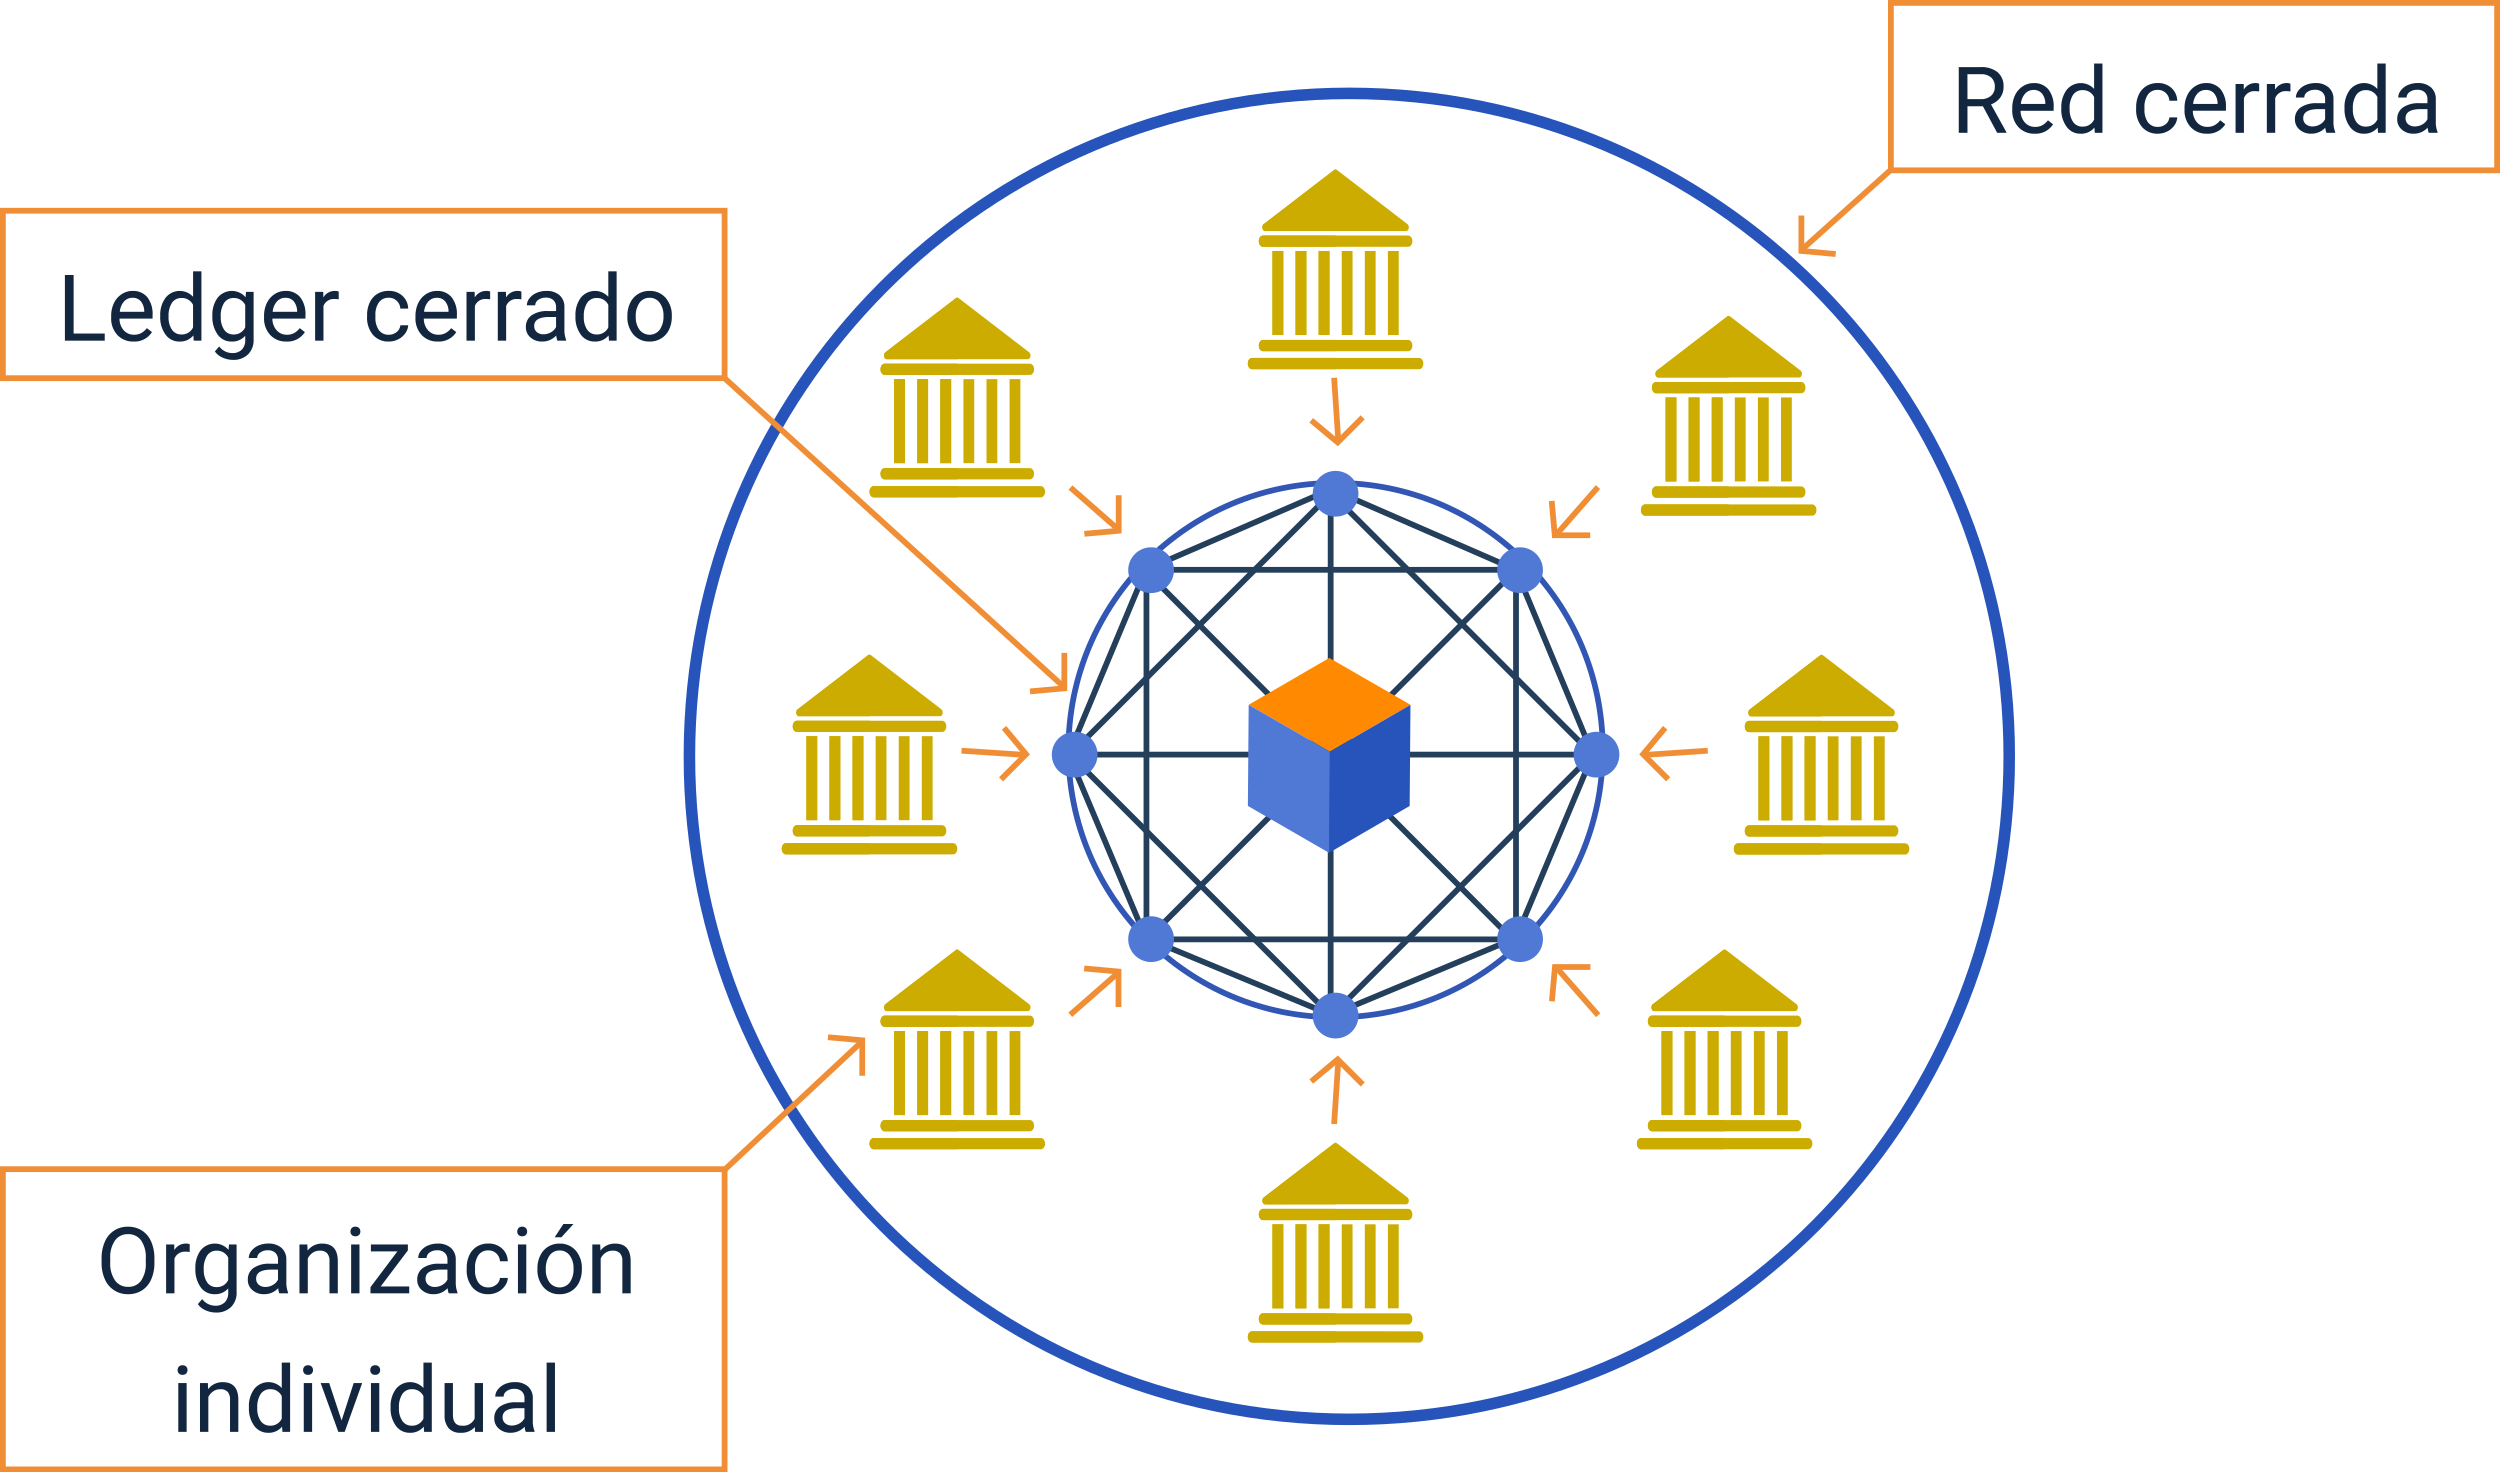 <svg xmlns="http://www.w3.org/2000/svg" xmlns:xlink="http://www.w3.org/1999/xlink" width="433" height="255" viewBox="0 0 433 255">
  <defs>
    <clipPath id="clip-path">
      <rect id="Rectángulo_66696" data-name="Rectángulo 66696" width="30.404" height="34.598" fill="#ccac00"/>
    </clipPath>
  </defs>
  <g id="Grupo_217270" data-name="Grupo 217270" transform="translate(5743 3577)">
    <g id="Rectángulo_66699" data-name="Rectángulo 66699" transform="translate(-5743 -3541)" fill="none" stroke="#f08e35" stroke-width="1">
      <rect width="126" height="30" stroke="none"/>
      <rect x="0.5" y="0.5" width="125" height="29" fill="none"/>
    </g>
    <g id="Rectángulo_66701" data-name="Rectángulo 66701" transform="translate(-5743 -3375)" fill="none" stroke="#f08e35" stroke-width="1">
      <rect width="126" height="53" stroke="none"/>
      <rect x="0.5" y="0.5" width="125" height="52" fill="none"/>
    </g>
    <g id="Rectángulo_66700" data-name="Rectángulo 66700" transform="translate(-5416 -3577)" fill="none" stroke="#f08e35" stroke-width="1">
      <rect width="106" height="30" stroke="none"/>
      <rect x="0.5" y="0.5" width="105" height="29" fill="none"/>
    </g>
    <path id="Trazado_217326" data-name="Trazado 217326" d="M4.75,15.773h5.391V17h-6.9V5.625H4.75Zm10.383,1.383a3.693,3.693,0,0,1-2.8-1.129,4.19,4.19,0,0,1-1.078-3.02v-.266a5.073,5.073,0,0,1,.48-2.246,3.748,3.748,0,0,1,1.344-1.547,3.378,3.378,0,0,1,1.871-.559,3.166,3.166,0,0,1,2.563,1.086,4.7,4.7,0,0,1,.914,3.109v.6H12.7a3,3,0,0,0,.73,2.02,2.3,2.3,0,0,0,1.777.77,2.517,2.517,0,0,0,1.3-.312,3.259,3.259,0,0,0,.93-.828l.883.688A3.55,3.55,0,0,1,15.133,17.156Zm-.18-7.578a1.928,1.928,0,0,0-1.469.637A3.1,3.1,0,0,0,12.75,12h4.234v-.109a2.753,2.753,0,0,0-.594-1.707A1.815,1.815,0,0,0,14.953,9.578Zm4.8,3.125a4.952,4.952,0,0,1,.922-3.129,3.137,3.137,0,0,1,4.766-.168V5h1.445V17H25.555l-.07-.906a2.943,2.943,0,0,1-2.414,1.063,2.887,2.887,0,0,1-2.395-1.2,5.008,5.008,0,0,1-.926-3.141Zm1.445.164a3.749,3.749,0,0,0,.594,2.25,1.92,1.92,0,0,0,1.641.813A2.108,2.108,0,0,0,25.438,14.7V10.813a2.125,2.125,0,0,0-1.992-1.2,1.929,1.929,0,0,0-1.656.82A4.128,4.128,0,0,0,21.2,12.867Zm7.586-.164A4.968,4.968,0,0,1,29.7,9.559a3.151,3.151,0,0,1,4.836-.074l.07-.937h1.32V16.8a3.439,3.439,0,0,1-.973,2.586,3.589,3.589,0,0,1-2.613.945,4.348,4.348,0,0,1-1.789-.391,3.08,3.08,0,0,1-1.336-1.07l.75-.867a2.826,2.826,0,0,0,2.273,1.148,2.214,2.214,0,0,0,1.645-.594,2.269,2.269,0,0,0,.59-1.672v-.727a2.971,2.971,0,0,1-2.367,1,2.887,2.887,0,0,1-2.4-1.2A5.224,5.224,0,0,1,28.781,12.7Zm1.453.164a3.79,3.79,0,0,0,.586,2.246,1.9,1.9,0,0,0,1.641.816,2.117,2.117,0,0,0,2.008-1.242V10.828a2.142,2.142,0,0,0-1.992-1.211,1.921,1.921,0,0,0-1.648.82A4.128,4.128,0,0,0,30.234,12.867Zm11.375,4.289a3.693,3.693,0,0,1-2.8-1.129,4.19,4.19,0,0,1-1.078-3.02v-.266a5.073,5.073,0,0,1,.48-2.246,3.748,3.748,0,0,1,1.344-1.547,3.378,3.378,0,0,1,1.871-.559,3.166,3.166,0,0,1,2.563,1.086,4.7,4.7,0,0,1,.914,3.109v.6H39.18a3,3,0,0,0,.73,2.02,2.3,2.3,0,0,0,1.777.77,2.517,2.517,0,0,0,1.3-.312,3.259,3.259,0,0,0,.93-.828l.883.688A3.55,3.55,0,0,1,41.609,17.156Zm-.18-7.578a1.928,1.928,0,0,0-1.469.637A3.1,3.1,0,0,0,39.227,12h4.234v-.109a2.753,2.753,0,0,0-.594-1.707A1.815,1.815,0,0,0,41.43,9.578Zm9.234.266a4.331,4.331,0,0,0-.711-.055A1.9,1.9,0,0,0,48.023,11v6H46.578V8.547h1.406l.023.977a2.251,2.251,0,0,1,2.016-1.133,1.477,1.477,0,0,1,.641.109Zm8.68,6.133a2.082,2.082,0,0,0,1.352-.469,1.649,1.649,0,0,0,.641-1.172H62.7a2.621,2.621,0,0,1-.5,1.383,3.293,3.293,0,0,1-1.23,1.047,3.55,3.55,0,0,1-1.629.391A3.482,3.482,0,0,1,56.6,16a4.59,4.59,0,0,1-1.02-3.152v-.242a5.089,5.089,0,0,1,.453-2.2,3.451,3.451,0,0,1,1.3-1.492,3.7,3.7,0,0,1,2-.531,3.39,3.39,0,0,1,2.363.852,3.043,3.043,0,0,1,1,2.211H61.336a1.992,1.992,0,0,0-.621-1.348,1.932,1.932,0,0,0-1.379-.527,2.023,2.023,0,0,0-1.707.793,3.724,3.724,0,0,0-.605,2.293v.273a3.65,3.65,0,0,0,.6,2.25A2.033,2.033,0,0,0,59.344,15.977Zm8.492,1.18a3.693,3.693,0,0,1-2.8-1.129,4.19,4.19,0,0,1-1.078-3.02v-.266a5.073,5.073,0,0,1,.48-2.246,3.748,3.748,0,0,1,1.344-1.547,3.378,3.378,0,0,1,1.871-.559,3.166,3.166,0,0,1,2.563,1.086,4.7,4.7,0,0,1,.914,3.109v.6H65.406a3,3,0,0,0,.73,2.02,2.3,2.3,0,0,0,1.777.77,2.517,2.517,0,0,0,1.3-.312,3.259,3.259,0,0,0,.93-.828l.883.688A3.55,3.55,0,0,1,67.836,17.156Zm-.18-7.578a1.928,1.928,0,0,0-1.469.637A3.1,3.1,0,0,0,65.453,12h4.234v-.109a2.753,2.753,0,0,0-.594-1.707A1.815,1.815,0,0,0,67.656,9.578Zm9.234.266a4.331,4.331,0,0,0-.711-.055A1.9,1.9,0,0,0,74.25,11v6H72.8V8.547h1.406l.023.977A2.251,2.251,0,0,1,76.25,8.391a1.477,1.477,0,0,1,.641.109Zm5.414,0a4.331,4.331,0,0,0-.711-.055A1.9,1.9,0,0,0,79.664,11v6H78.219V8.547h1.406l.023.977a2.251,2.251,0,0,1,2.016-1.133A1.477,1.477,0,0,1,82.3,8.5ZM88.539,17a3.036,3.036,0,0,1-.2-.891,3.225,3.225,0,0,1-2.406,1.047,2.984,2.984,0,0,1-2.051-.707,2.288,2.288,0,0,1-.8-1.793,2.39,2.39,0,0,1,1-2.051,4.733,4.733,0,0,1,2.824-.73h1.406v-.664A1.623,1.623,0,0,0,87.859,10a1.821,1.821,0,0,0-1.336-.449,2.108,2.108,0,0,0-1.3.391,1.151,1.151,0,0,0-.523.945H83.25A2,2,0,0,1,83.7,9.668a3.066,3.066,0,0,1,1.219-.934,4.1,4.1,0,0,1,1.691-.344,3.342,3.342,0,0,1,2.289.73,2.635,2.635,0,0,1,.859,2.012v3.891a4.757,4.757,0,0,0,.3,1.852V17Zm-2.4-1.1a2.54,2.54,0,0,0,1.289-.352,2.127,2.127,0,0,0,.883-.914V12.9H87.18q-2.656,0-2.656,1.555a1.316,1.316,0,0,0,.453,1.063A1.742,1.742,0,0,0,86.141,15.9Zm5.531-3.2a4.952,4.952,0,0,1,.922-3.129,3.137,3.137,0,0,1,4.766-.168V5H98.8V17H97.477l-.07-.906a2.943,2.943,0,0,1-2.414,1.063,2.887,2.887,0,0,1-2.395-1.2,5.008,5.008,0,0,1-.926-3.141Zm1.445.164a3.749,3.749,0,0,0,.594,2.25,1.92,1.92,0,0,0,1.641.813A2.108,2.108,0,0,0,97.359,14.7V10.813a2.125,2.125,0,0,0-1.992-1.2,1.929,1.929,0,0,0-1.656.82A4.128,4.128,0,0,0,93.117,12.867Zm7.547-.172a4.993,4.993,0,0,1,.488-2.234,3.643,3.643,0,0,1,1.359-1.531,3.7,3.7,0,0,1,1.988-.539,3.565,3.565,0,0,1,2.793,1.2,4.6,4.6,0,0,1,1.066,3.18v.1a5.036,5.036,0,0,1-.473,2.215,3.589,3.589,0,0,1-1.352,1.527,3.743,3.743,0,0,1-2.02.547,3.556,3.556,0,0,1-2.785-1.2,4.575,4.575,0,0,1-1.066-3.164Zm1.453.172a3.616,3.616,0,0,0,.652,2.258,2.211,2.211,0,0,0,3.5-.012,3.955,3.955,0,0,0,.648-2.418,3.61,3.61,0,0,0-.66-2.254,2.1,2.1,0,0,0-1.754-.863,2.075,2.075,0,0,0-1.727.852A3.925,3.925,0,0,0,102.117,12.867Z" transform="translate(-5735 -3535)" fill="#12263f"/>
    <path id="Trazado_217327" data-name="Trazado 217327" d="M18.746,11.68a7.037,7.037,0,0,1-.562,2.918,4.261,4.261,0,0,1-1.594,1.9,4.385,4.385,0,0,1-2.406.656,4.244,4.244,0,0,1-4-2.543,6.752,6.752,0,0,1-.59-2.832v-.82a6.953,6.953,0,0,1,.57-2.9,4.218,4.218,0,0,1,4-2.594,4.41,4.41,0,0,1,2.41.66,4.253,4.253,0,0,1,1.605,1.914,7.071,7.071,0,0,1,.563,2.918Zm-1.492-.734a5.1,5.1,0,0,0-.812-3.105,2.68,2.68,0,0,0-2.273-1.082A2.651,2.651,0,0,0,11.93,7.84a5,5,0,0,0-.84,3v.836a5.107,5.107,0,0,0,.824,3.082,2.662,2.662,0,0,0,2.27,1.121,2.652,2.652,0,0,0,2.25-1.059,5.079,5.079,0,0,0,.82-3.035Zm7.6-1.1a4.331,4.331,0,0,0-.711-.055A1.9,1.9,0,0,0,22.215,11v6H20.77V8.547h1.406l.023.977a2.251,2.251,0,0,1,2.016-1.133,1.477,1.477,0,0,1,.641.109ZM25.84,12.7a4.968,4.968,0,0,1,.914-3.145,3.151,3.151,0,0,1,4.836-.074l.07-.937h1.32V16.8a3.439,3.439,0,0,1-.973,2.586,3.589,3.589,0,0,1-2.613.945,4.348,4.348,0,0,1-1.789-.391,3.08,3.08,0,0,1-1.336-1.07L27.02,18a2.826,2.826,0,0,0,2.273,1.148,2.214,2.214,0,0,0,1.645-.594,2.269,2.269,0,0,0,.59-1.672v-.727a2.971,2.971,0,0,1-2.367,1,2.887,2.887,0,0,1-2.4-1.2A5.224,5.224,0,0,1,25.84,12.7Zm1.453.164a3.79,3.79,0,0,0,.586,2.246,1.9,1.9,0,0,0,1.641.816,2.117,2.117,0,0,0,2.008-1.242V10.828a2.142,2.142,0,0,0-1.992-1.211,1.921,1.921,0,0,0-1.648.82A4.128,4.128,0,0,0,27.293,12.867ZM40.379,17a3.036,3.036,0,0,1-.2-.891,3.225,3.225,0,0,1-2.406,1.047,2.984,2.984,0,0,1-2.051-.707,2.287,2.287,0,0,1-.8-1.793,2.39,2.39,0,0,1,1-2.051,4.733,4.733,0,0,1,2.824-.73h1.406v-.664A1.623,1.623,0,0,0,39.7,10a1.821,1.821,0,0,0-1.336-.449,2.107,2.107,0,0,0-1.3.391,1.151,1.151,0,0,0-.523.945H35.09a2,2,0,0,1,.449-1.223,3.066,3.066,0,0,1,1.219-.934,4.1,4.1,0,0,1,1.691-.344,3.342,3.342,0,0,1,2.289.73,2.635,2.635,0,0,1,.859,2.012v3.891a4.757,4.757,0,0,0,.3,1.852V17Zm-2.4-1.1a2.54,2.54,0,0,0,1.289-.352,2.127,2.127,0,0,0,.883-.914V12.9H39.02q-2.656,0-2.656,1.555a1.316,1.316,0,0,0,.453,1.063A1.742,1.742,0,0,0,37.98,15.9Zm7.25-7.352.047,1.063a3.08,3.08,0,0,1,2.531-1.219q2.68,0,2.7,3.023V17H49.066V11.406a1.946,1.946,0,0,0-.418-1.352,1.675,1.675,0,0,0-1.277-.437,2.086,2.086,0,0,0-1.234.375,2.546,2.546,0,0,0-.828.984V17H43.863V8.547ZM54.262,17H52.816V8.547h1.445ZM52.7,6.3a.863.863,0,0,1,.215-.594.807.807,0,0,1,.637-.242.819.819,0,0,1,.641.242.854.854,0,0,1,.219.594.826.826,0,0,1-.219.586.834.834,0,0,1-.641.234.821.821,0,0,1-.637-.234A.834.834,0,0,1,52.7,6.3Zm5.234,9.516h4.945V17H56.168V15.938l4.664-6.2H56.238v-1.2h6.406V9.57ZM69.723,17a3.036,3.036,0,0,1-.2-.891,3.225,3.225,0,0,1-2.406,1.047,2.984,2.984,0,0,1-2.051-.707,2.288,2.288,0,0,1-.8-1.793,2.39,2.39,0,0,1,1-2.051,4.733,4.733,0,0,1,2.824-.73H69.5v-.664A1.623,1.623,0,0,0,69.043,10a1.821,1.821,0,0,0-1.336-.449,2.108,2.108,0,0,0-1.3.391,1.151,1.151,0,0,0-.523.945H64.434a2,2,0,0,1,.449-1.223A3.066,3.066,0,0,1,66.1,8.734a4.1,4.1,0,0,1,1.691-.344,3.342,3.342,0,0,1,2.289.73,2.635,2.635,0,0,1,.859,2.012v3.891a4.757,4.757,0,0,0,.3,1.852V17Zm-2.4-1.1a2.54,2.54,0,0,0,1.289-.352,2.127,2.127,0,0,0,.883-.914V12.9H68.363q-2.656,0-2.656,1.555a1.316,1.316,0,0,0,.453,1.063A1.742,1.742,0,0,0,67.324,15.9Zm9.273.078a2.082,2.082,0,0,0,1.352-.469,1.649,1.649,0,0,0,.641-1.172h1.367a2.621,2.621,0,0,1-.5,1.383,3.293,3.293,0,0,1-1.23,1.047,3.55,3.55,0,0,1-1.629.391A3.482,3.482,0,0,1,73.852,16a4.59,4.59,0,0,1-1.02-3.152v-.242a5.089,5.089,0,0,1,.453-2.2,3.451,3.451,0,0,1,1.3-1.492,3.7,3.7,0,0,1,2-.531,3.39,3.39,0,0,1,2.363.852,3.043,3.043,0,0,1,1,2.211H78.59a1.992,1.992,0,0,0-.621-1.348,1.932,1.932,0,0,0-1.379-.527,2.023,2.023,0,0,0-1.707.793,3.724,3.724,0,0,0-.605,2.293v.273a3.65,3.65,0,0,0,.6,2.25A2.033,2.033,0,0,0,76.6,15.977ZM83.152,17H81.707V8.547h1.445ZM81.59,6.3a.863.863,0,0,1,.215-.594.807.807,0,0,1,.637-.242.819.819,0,0,1,.641.242A.854.854,0,0,1,83.3,6.3a.826.826,0,0,1-.219.586.834.834,0,0,1-.641.234.821.821,0,0,1-.637-.234A.834.834,0,0,1,81.59,6.3ZM85.082,12.7a4.993,4.993,0,0,1,.488-2.234A3.643,3.643,0,0,1,86.93,8.93a3.7,3.7,0,0,1,1.988-.539,3.565,3.565,0,0,1,2.793,1.2,4.6,4.6,0,0,1,1.066,3.18v.1a5.036,5.036,0,0,1-.473,2.215,3.589,3.589,0,0,1-1.352,1.527,3.743,3.743,0,0,1-2.02.547,3.556,3.556,0,0,1-2.785-1.2A4.575,4.575,0,0,1,85.082,12.8Zm1.453.172a3.616,3.616,0,0,0,.652,2.258,2.211,2.211,0,0,0,3.5-.012,3.955,3.955,0,0,0,.648-2.418,3.61,3.61,0,0,0-.66-2.254,2.1,2.1,0,0,0-1.754-.863,2.075,2.075,0,0,0-1.727.852A3.925,3.925,0,0,0,86.535,12.867ZM89.574,5h1.75L89.23,7.3l-1.164,0Zm6.383,3.547L96,9.609a3.08,3.08,0,0,1,2.531-1.219q2.68,0,2.7,3.023V17H99.793V11.406a1.946,1.946,0,0,0-.418-1.352A1.675,1.675,0,0,0,98.1,9.617a2.086,2.086,0,0,0-1.234.375,2.546,2.546,0,0,0-.828.984V17H94.59V8.547ZM24.324,41H22.879V32.547h1.445ZM22.762,30.3a.863.863,0,0,1,.215-.594.807.807,0,0,1,.637-.242.819.819,0,0,1,.641.242.854.854,0,0,1,.219.594.826.826,0,0,1-.219.586.834.834,0,0,1-.641.234.821.821,0,0,1-.637-.234A.834.834,0,0,1,22.762,30.3ZM28,32.547l.047,1.063a3.08,3.08,0,0,1,2.531-1.219q2.68,0,2.7,3.023V41H31.84V35.406a1.946,1.946,0,0,0-.418-1.352,1.675,1.675,0,0,0-1.277-.437,2.086,2.086,0,0,0-1.234.375,2.546,2.546,0,0,0-.828.984V41H26.637V32.547ZM35.113,36.7a4.952,4.952,0,0,1,.922-3.129,3.137,3.137,0,0,1,4.766-.168V29h1.445V41H40.918l-.07-.906a2.943,2.943,0,0,1-2.414,1.063,2.887,2.887,0,0,1-2.395-1.2,5.008,5.008,0,0,1-.926-3.141Zm1.445.164a3.749,3.749,0,0,0,.594,2.25,1.919,1.919,0,0,0,1.641.813A2.108,2.108,0,0,0,40.8,38.7V34.813a2.125,2.125,0,0,0-1.992-1.2,1.929,1.929,0,0,0-1.656.82A4.128,4.128,0,0,0,36.559,36.867ZM46.059,41H44.613V32.547h1.445ZM44.5,30.3a.863.863,0,0,1,.215-.594.807.807,0,0,1,.637-.242.819.819,0,0,1,.641.242.854.854,0,0,1,.219.594.826.826,0,0,1-.219.586.834.834,0,0,1-.641.234.821.821,0,0,1-.637-.234A.834.834,0,0,1,44.5,30.3Zm6.664,8.734,2.094-6.492H54.73L51.7,41H50.6l-3.062-8.453h1.477ZM57.691,41H56.246V32.547h1.445ZM56.129,30.3a.863.863,0,0,1,.215-.594.807.807,0,0,1,.637-.242.819.819,0,0,1,.641.242.854.854,0,0,1,.219.594.826.826,0,0,1-.219.586.834.834,0,0,1-.641.234.821.821,0,0,1-.637-.234A.834.834,0,0,1,56.129,30.3Zm3.523,6.4a4.952,4.952,0,0,1,.922-3.129,3.137,3.137,0,0,1,4.766-.168V29h1.445V41H65.457l-.07-.906a2.943,2.943,0,0,1-2.414,1.063,2.887,2.887,0,0,1-2.395-1.2,5.008,5.008,0,0,1-.926-3.141Zm1.445.164a3.749,3.749,0,0,0,.594,2.25,1.919,1.919,0,0,0,1.641.813A2.108,2.108,0,0,0,65.34,38.7V34.813a2.125,2.125,0,0,0-1.992-1.2,1.929,1.929,0,0,0-1.656.82A4.128,4.128,0,0,0,61.1,36.867Zm13.148,3.3a3.07,3.07,0,0,1-2.477.992,2.628,2.628,0,0,1-2.059-.785A3.4,3.4,0,0,1,69,38.047v-5.5h1.445v5.461q0,1.922,1.563,1.922a2.163,2.163,0,0,0,2.2-1.234V32.547h1.445V41H74.277Zm8.82.836a3.036,3.036,0,0,1-.2-.891,3.225,3.225,0,0,1-2.406,1.047,2.984,2.984,0,0,1-2.051-.707,2.288,2.288,0,0,1-.8-1.793,2.39,2.39,0,0,1,1-2.051,4.733,4.733,0,0,1,2.824-.73H82.84v-.664A1.623,1.623,0,0,0,82.387,34a1.821,1.821,0,0,0-1.336-.449,2.107,2.107,0,0,0-1.3.391,1.151,1.151,0,0,0-.523.945H77.777a2,2,0,0,1,.449-1.223,3.066,3.066,0,0,1,1.219-.934,4.1,4.1,0,0,1,1.691-.344,3.342,3.342,0,0,1,2.289.73,2.635,2.635,0,0,1,.859,2.012v3.891a4.757,4.757,0,0,0,.3,1.852V41Zm-2.4-1.1a2.54,2.54,0,0,0,1.289-.352,2.127,2.127,0,0,0,.883-.914V36.9H81.707q-2.656,0-2.656,1.555a1.316,1.316,0,0,0,.453,1.063A1.742,1.742,0,0,0,80.668,39.9ZM88.121,41H86.676V29h1.445Z" transform="translate(-5735 -3370)" fill="#12263f"/>
    <path id="Trazado_217328" data-name="Trazado 217328" d="M9.438,12.4H6.766V17H5.258V5.625H9.023A4.457,4.457,0,0,1,11.98,6.5a3.148,3.148,0,0,1,1.035,2.547,3.062,3.062,0,0,1-.574,1.852,3.428,3.428,0,0,1-1.6,1.18l2.672,4.828V17H11.906ZM6.766,11.172h2.3a2.6,2.6,0,0,0,1.777-.579,1.959,1.959,0,0,0,.66-1.55,2.062,2.062,0,0,0-.629-1.62,2.663,2.663,0,0,0-1.816-.571h-2.3ZM18.4,17.156a3.693,3.693,0,0,1-2.8-1.129,4.19,4.19,0,0,1-1.078-3.02v-.266A5.073,5.073,0,0,1,15,10.5a3.748,3.748,0,0,1,1.344-1.547,3.378,3.378,0,0,1,1.871-.559,3.166,3.166,0,0,1,2.563,1.086,4.7,4.7,0,0,1,.914,3.109v.6H15.969a3,3,0,0,0,.73,2.02,2.3,2.3,0,0,0,1.777.77,2.517,2.517,0,0,0,1.3-.312,3.259,3.259,0,0,0,.93-.828l.883.688A3.55,3.55,0,0,1,18.4,17.156Zm-.18-7.578a1.928,1.928,0,0,0-1.469.637A3.1,3.1,0,0,0,16.016,12H20.25v-.109a2.753,2.753,0,0,0-.594-1.707A1.815,1.815,0,0,0,18.219,9.578Zm4.8,3.125a4.952,4.952,0,0,1,.922-3.129A3.137,3.137,0,0,1,28.7,9.406V5h1.445V17H28.82l-.07-.906a2.943,2.943,0,0,1-2.414,1.063,2.887,2.887,0,0,1-2.395-1.2,5.008,5.008,0,0,1-.926-3.141Zm1.445.164a3.749,3.749,0,0,0,.594,2.25,1.92,1.92,0,0,0,1.641.813A2.108,2.108,0,0,0,28.7,14.7V10.813a2.125,2.125,0,0,0-1.992-1.2,1.929,1.929,0,0,0-1.656.82A4.128,4.128,0,0,0,24.461,12.867Zm15.281,3.109a2.082,2.082,0,0,0,1.352-.469,1.649,1.649,0,0,0,.641-1.172H43.1a2.621,2.621,0,0,1-.5,1.383,3.293,3.293,0,0,1-1.23,1.047,3.55,3.55,0,0,1-1.629.391A3.482,3.482,0,0,1,37,16a4.59,4.59,0,0,1-1.02-3.152v-.242a5.089,5.089,0,0,1,.453-2.2,3.451,3.451,0,0,1,1.3-1.492,3.7,3.7,0,0,1,2-.531,3.39,3.39,0,0,1,2.363.852,3.043,3.043,0,0,1,1,2.211H41.734a1.992,1.992,0,0,0-.621-1.348,1.932,1.932,0,0,0-1.379-.527,2.023,2.023,0,0,0-1.707.793,3.724,3.724,0,0,0-.605,2.293v.273a3.65,3.65,0,0,0,.6,2.25A2.033,2.033,0,0,0,39.742,15.977Zm8.492,1.18a3.693,3.693,0,0,1-2.8-1.129,4.19,4.19,0,0,1-1.078-3.02v-.266a5.073,5.073,0,0,1,.48-2.246,3.748,3.748,0,0,1,1.344-1.547,3.378,3.378,0,0,1,1.871-.559,3.166,3.166,0,0,1,2.563,1.086,4.7,4.7,0,0,1,.914,3.109v.6H45.8a3,3,0,0,0,.73,2.02,2.3,2.3,0,0,0,1.777.77,2.517,2.517,0,0,0,1.3-.312,3.259,3.259,0,0,0,.93-.828l.883.688A3.55,3.55,0,0,1,48.234,17.156Zm-.18-7.578a1.928,1.928,0,0,0-1.469.637A3.1,3.1,0,0,0,45.852,12h4.234v-.109a2.753,2.753,0,0,0-.594-1.707A1.815,1.815,0,0,0,48.055,9.578Zm9.234.266a4.331,4.331,0,0,0-.711-.055A1.9,1.9,0,0,0,54.648,11v6H53.2V8.547h1.406l.023.977a2.251,2.251,0,0,1,2.016-1.133,1.477,1.477,0,0,1,.641.109Zm5.414,0a4.331,4.331,0,0,0-.711-.055A1.9,1.9,0,0,0,60.063,11v6H58.617V8.547h1.406l.023.977a2.251,2.251,0,0,1,2.016-1.133A1.477,1.477,0,0,1,62.7,8.5ZM68.938,17a3.036,3.036,0,0,1-.2-.891,3.225,3.225,0,0,1-2.406,1.047,2.984,2.984,0,0,1-2.051-.707,2.287,2.287,0,0,1-.8-1.793,2.39,2.39,0,0,1,1-2.051,4.733,4.733,0,0,1,2.824-.73h1.406v-.664A1.623,1.623,0,0,0,68.258,10a1.821,1.821,0,0,0-1.336-.449,2.108,2.108,0,0,0-1.3.391,1.151,1.151,0,0,0-.523.945H63.648A2,2,0,0,1,64.1,9.668a3.066,3.066,0,0,1,1.219-.934,4.1,4.1,0,0,1,1.691-.344,3.342,3.342,0,0,1,2.289.73,2.635,2.635,0,0,1,.859,2.012v3.891a4.757,4.757,0,0,0,.3,1.852V17Zm-2.4-1.1a2.54,2.54,0,0,0,1.289-.352,2.127,2.127,0,0,0,.883-.914V12.9H67.578q-2.656,0-2.656,1.555a1.316,1.316,0,0,0,.453,1.063A1.742,1.742,0,0,0,66.539,15.9Zm5.531-3.2a4.952,4.952,0,0,1,.922-3.129,3.137,3.137,0,0,1,4.766-.168V5H79.2V17H77.875l-.07-.906a2.943,2.943,0,0,1-2.414,1.063A2.887,2.887,0,0,1,73,15.953a5.008,5.008,0,0,1-.926-3.141Zm1.445.164a3.749,3.749,0,0,0,.594,2.25,1.92,1.92,0,0,0,1.641.813A2.108,2.108,0,0,0,77.758,14.7V10.813a2.125,2.125,0,0,0-1.992-1.2,1.929,1.929,0,0,0-1.656.82A4.128,4.128,0,0,0,73.516,12.867ZM86.664,17a3.036,3.036,0,0,1-.2-.891,3.225,3.225,0,0,1-2.406,1.047A2.984,2.984,0,0,1,82,16.449a2.288,2.288,0,0,1-.8-1.793,2.39,2.39,0,0,1,1-2.051,4.733,4.733,0,0,1,2.824-.73h1.406v-.664A1.623,1.623,0,0,0,85.984,10a1.821,1.821,0,0,0-1.336-.449,2.108,2.108,0,0,0-1.3.391,1.151,1.151,0,0,0-.523.945H81.375a2,2,0,0,1,.449-1.223,3.066,3.066,0,0,1,1.219-.934,4.1,4.1,0,0,1,1.691-.344,3.342,3.342,0,0,1,2.289.73,2.635,2.635,0,0,1,.859,2.012v3.891a4.757,4.757,0,0,0,.3,1.852V17Zm-2.4-1.1a2.54,2.54,0,0,0,1.289-.352,2.127,2.127,0,0,0,.883-.914V12.9H85.3q-2.656,0-2.656,1.555a1.316,1.316,0,0,0,.453,1.063A1.742,1.742,0,0,0,84.266,15.9Z" transform="translate(-5409 -3571)" fill="#12263f"/>
    <g id="Grupo_213031" data-name="Grupo 213031" transform="translate(-5431 -3587.703)">
      <path id="Trazado_210453" data-name="Trazado 210453" d="M15.728,0,0,14.095" transform="translate(0.001 39.906)" fill="none" stroke="#f08e35" stroke-width="1"/>
      <path id="Trazado_210454" data-name="Trazado 210454" d="M0,0V6.136l5.942.535" transform="translate(0 48.031)" fill="none" stroke="#f08e35" stroke-width="1"/>
    </g>
    <g id="Grupo_213030" data-name="Grupo 213030" transform="translate(-6748.125 -12051.551)">
      <g id="Grupo_213014" data-name="Grupo 213014" transform="translate(1140.523 8503.9)">
        <g id="Grupo_212980" data-name="Grupo 212980" transform="translate(46.774 52.207)">
          <g id="Grupo_212921" data-name="Grupo 212921" transform="translate(2.378 1.586)">
            <g id="Grupo_212920" data-name="Grupo 212920" transform="translate(0 1.585)">
              <g id="Rectángulo_66683" data-name="Rectángulo 66683" transform="translate(13.514 13.464)" fill="none" stroke="#243f5b" stroke-width="1">
                <rect width="65.008" height="65.008" stroke="none"/>
                <rect x="0.5" y="0.5" width="64.008" height="64.008" fill="none"/>
              </g>
              <g id="Rectángulo_66684" data-name="Rectángulo 66684" transform="translate(0.051 45.968) rotate(-45)" fill="none" stroke="#243f5b" stroke-width="1">
                <rect width="65.008" height="65.008" stroke="none"/>
                <rect x="0.5" y="0.5" width="64.008" height="64.008" fill="none"/>
              </g>
              <path id="Trazado_210442" data-name="Trazado 210442" d="M-7500.695-2909.491l31.985,13.944,13.32,32.032-13.32,31.753-31.985,13.342-32.119-13.342-13.385-31.753,13.385-32.032Z" transform="translate(7546.714 2909.491)" fill="none" stroke="#243f5b" stroke-width="1"/>
              <path id="Trazado_210443" data-name="Trazado 210443" d="M-7517.562-2818.431v-91.042" transform="translate(7563.482 2909.502)" fill="none" stroke="#243f5b" stroke-width="1"/>
              <path id="Trazado_210444" data-name="Trazado 210444" d="M-7473.233-2901l-64.354,64.48" transform="translate(7551.755 2914.464)" fill="none" stroke="#243f5b" stroke-width="1"/>
              <path id="Trazado_210445" data-name="Trazado 210445" d="M-7455.2-2880.5h-91.324" transform="translate(7546.523 2926.468)" fill="none" stroke="#243f5b" stroke-width="1"/>
              <path id="Trazado_210446" data-name="Trazado 210446" d="M-7474.293-2836.815l-63.421-63.682" transform="translate(7551.68 2914.759)" fill="none" stroke="#243f5b" stroke-width="1"/>
            </g>
            <g id="Elipse_5015" data-name="Elipse 5015" fill="none" stroke="#3156b4" stroke-width="1">
              <circle cx="46.774" cy="46.774" r="46.774" stroke="none"/>
              <circle cx="46.774" cy="46.774" r="46.274" fill="none"/>
            </g>
          </g>
          <g id="Grupo_212922" data-name="Grupo 212922" transform="translate(45.188)">
            <circle id="Elipse_5016" data-name="Elipse 5016" cx="3.964" cy="3.964" r="3.964" fill="#5079d6"/>
            <circle id="Elipse_5017" data-name="Elipse 5017" cx="3.964" cy="3.964" r="3.964" transform="translate(0 90.377)" fill="#5079d6"/>
          </g>
          <g id="Grupo_212923" data-name="Grupo 212923" transform="translate(98.305 45.188) rotate(90)">
            <circle id="Elipse_5016-2" data-name="Elipse 5016" cx="3.964" cy="3.964" r="3.964" transform="translate(0 0)" fill="#5079d6"/>
            <circle id="Elipse_5017-2" data-name="Elipse 5017" cx="3.964" cy="3.964" r="3.964" transform="translate(0 90.377)" fill="#5079d6"/>
          </g>
          <g id="Grupo_212924" data-name="Grupo 212924" transform="translate(81.105 11.593) rotate(45)">
            <circle id="Elipse_5016-3" data-name="Elipse 5016" cx="3.964" cy="3.964" r="3.964" transform="translate(0 0)" fill="#5079d6"/>
            <circle id="Elipse_5017-3" data-name="Elipse 5017" cx="3.964" cy="3.964" r="3.964" transform="translate(0 90.377)" fill="#5079d6"/>
          </g>
          <g id="Grupo_212925" data-name="Grupo 212925" transform="translate(86.712 81.106) rotate(135)">
            <circle id="Elipse_5016-4" data-name="Elipse 5016" cx="3.964" cy="3.964" r="3.964" transform="translate(0 0)" fill="#5079d6"/>
            <circle id="Elipse_5017-4" data-name="Elipse 5017" cx="3.964" cy="3.964" r="3.964" transform="translate(0 90.377)" fill="#5079d6"/>
          </g>
        </g>
        <g id="Grupo_212981" data-name="Grupo 212981" transform="translate(148.81 100.907) rotate(-45)">
          <path id="Trazado_210453-2" data-name="Trazado 210453" d="M8.348,7.313,0,0" transform="translate(0.001 0.702)" fill="none" stroke="#f08e35" stroke-width="1"/>
          <path id="Trazado_210454-2" data-name="Trazado 210454" d="M0,6.671V.535L5.942,0" transform="translate(0 0)" fill="none" stroke="#f08e35" stroke-width="1"/>
        </g>
        <g id="Grupo_212982" data-name="Grupo 212982" transform="translate(37.033 106.576) rotate(-135)">
          <path id="Trazado_210453-3" data-name="Trazado 210453" d="M8.349,0,0,7.313" transform="translate(0 0)" fill="none" stroke="#f08e35" stroke-width="1"/>
          <path id="Trazado_210454-3" data-name="Trazado 210454" d="M0,0V6.136l5.943.535" transform="translate(0 1.343)" fill="none" stroke="#f08e35" stroke-width="1"/>
        </g>
        <g id="Grupo_212983" data-name="Grupo 212983" transform="translate(133.355 63.357) rotate(-90)">
          <path id="Trazado_210453-4" data-name="Trazado 210453" d="M8.348,7.313,0,0" transform="translate(0.001 0.702)" fill="none" stroke="#f08e35" stroke-width="1"/>
          <path id="Trazado_210454-4" data-name="Trazado 210454" d="M0,6.671V.535L5.942,0" transform="translate(0 0)" fill="none" stroke="#f08e35" stroke-width="1"/>
        </g>
        <g id="Grupo_212984" data-name="Grupo 212984" transform="translate(58.323 146.404) rotate(180)">
          <path id="Trazado_210453-5" data-name="Trazado 210453" d="M8.349,0,0,7.313" transform="translate(0)" fill="none" stroke="#f08e35" stroke-width="1"/>
          <path id="Trazado_210454-5" data-name="Trazado 210454" d="M0,0V6.136l5.943.535" transform="translate(0 1.343)" fill="none" stroke="#f08e35" stroke-width="1"/>
        </g>
        <g id="Grupo_212985" data-name="Grupo 212985" transform="translate(95.908 47.651) rotate(-135)">
          <path id="Trazado_210453-6" data-name="Trazado 210453" d="M8.348,7.313,0,0" transform="translate(0.001 0.702)" fill="none" stroke="#f08e35" stroke-width="1"/>
          <path id="Trazado_210454-6" data-name="Trazado 210454" d="M0,6.671V.535L5.942,0" transform="translate(0 0)" fill="none" stroke="#f08e35" stroke-width="1"/>
        </g>
        <g id="Grupo_212986" data-name="Grupo 212986" transform="translate(101.575 159.429) rotate(135)">
          <path id="Trazado_210453-7" data-name="Trazado 210453" d="M8.349,0,0,7.313" transform="translate(0 0)" fill="none" stroke="#f08e35" stroke-width="1"/>
          <path id="Trazado_210454-7" data-name="Trazado 210454" d="M0,0V6.136l5.943.535" transform="translate(0 1.343)" fill="none" stroke="#f08e35" stroke-width="1"/>
        </g>
        <g id="Grupo_212987" data-name="Grupo 212987" transform="translate(58.357 63.107) rotate(180)">
          <path id="Trazado_210453-8" data-name="Trazado 210453" d="M8.348,7.313,0,0" transform="translate(0.001 0.702)" fill="none" stroke="#f08e35" stroke-width="1"/>
          <path id="Trazado_210454-8" data-name="Trazado 210454" d="M0,6.671V.535L5.942,0" transform="translate(0 0)" fill="none" stroke="#f08e35" stroke-width="1"/>
        </g>
        <g id="Grupo_212988" data-name="Grupo 212988" transform="translate(141.403 138.137) rotate(90)">
          <path id="Trazado_210453-9" data-name="Trazado 210453" d="M8.349,0,0,7.313" transform="translate(0)" fill="none" stroke="#f08e35" stroke-width="1"/>
          <path id="Trazado_210454-9" data-name="Trazado 210454" d="M0,0V6.136l5.943.535" transform="translate(0 1.343)" fill="none" stroke="#f08e35" stroke-width="1"/>
        </g>
        <g id="Grupo_212989" data-name="Grupo 212989" transform="translate(0 84.035)">
          <g id="Grupo_212972" data-name="Grupo 212972" transform="translate(0 0)" clip-path="url(#clip-path)">
            <path id="Trazado_210458" data-name="Trazado 210458" d="M17.6.083,5.392,9.464c-.423.324-.253,1.2.232,1.2H30.038c.485,0,.654-.876.232-1.2L18.063.083a.366.366,0,0,0-.464,0" transform="translate(-2.629 0)" fill="#ccac00"/>
            <path id="Trazado_210459" data-name="Trazado 210459" d="M29.768,19.134H4.6c-.394,0-.716-.439-.716-.975s.322-.974.716-.974H29.768c.394,0,.717.438.717.974s-.323.975-.717.975" transform="translate(-1.982 -5.742)" fill="#ccac00"/>
            <rect id="Rectángulo_66687" data-name="Rectángulo 66687" width="1.873" height="14.553" transform="translate(4.271 14.12)" fill="#ccac00"/>
            <rect id="Rectángulo_66688" data-name="Rectángulo 66688" width="1.873" height="14.553" transform="translate(8.269 14.12)" fill="#ccac00"/>
            <rect id="Rectángulo_66689" data-name="Rectángulo 66689" width="1.873" height="14.553" transform="translate(12.267 14.12)" fill="#ccac00"/>
            <rect id="Rectángulo_66690" data-name="Rectángulo 66690" width="1.873" height="14.553" transform="translate(16.265 14.12)" fill="#ccac00"/>
            <rect id="Rectángulo_66691" data-name="Rectángulo 66691" width="1.873" height="14.553" transform="translate(20.263 14.12)" fill="#ccac00"/>
            <rect id="Rectángulo_66692" data-name="Rectángulo 66692" width="1.873" height="14.553" transform="translate(24.26 14.12)" fill="#ccac00"/>
            <path id="Trazado_210460" data-name="Trazado 210460" d="M29.768,46.3H4.6c-.394,0-.716-.439-.716-.975s.322-.974.716-.974H29.768c.394,0,.717.439.717.974s-.323.975-.717.975" transform="translate(-1.982 -14.818)" fill="#ccac00"/>
            <path id="Trazado_210461" data-name="Trazado 210461" d="M29.689,50.98H.717c-.394,0-.716-.438-.716-.974v0c0-.535.322-.974.716-.974H29.689c.394,0,.716.438.716.974v0c0,.535-.322.974-.716.974" transform="translate(-0.001 -16.383)" fill="#ccac00"/>
            <rect id="Rectángulo_66693" data-name="Rectángulo 66693" width="1.873" height="14.553" transform="translate(4.271 14.12)" fill="#ccac00"/>
            <rect id="Rectángulo_66694" data-name="Rectángulo 66694" width="1.873" height="14.553" transform="translate(8.269 14.12)" fill="#ccac00"/>
            <rect id="Rectángulo_66695" data-name="Rectángulo 66695" width="1.873" height="14.553" transform="translate(12.267 14.12)" fill="#ccac00"/>
            <path id="Trazado_210462" data-name="Trazado 210462" d="M17.818,0A.381.381,0,0,0,17.6.084L5.392,9.464c-.423.324-.253,1.2.232,1.2H17.818Z" transform="translate(-2.629 -0.001)" fill="#ccac00"/>
            <path id="Trazado_210463" data-name="Trazado 210463" d="M17.17,17.185H4.6c-.394,0-.717.439-.717.975s.323.974.717.974H17.17Z" transform="translate(-1.981 -5.742)" fill="#ccac00"/>
            <path id="Trazado_210464" data-name="Trazado 210464" d="M17.17,44.348H4.6c-.394,0-.717.439-.717.975s.323.974.717.974H17.17Z" transform="translate(-1.981 -14.818)" fill="#ccac00"/>
            <path id="Trazado_210465" data-name="Trazado 210465" d="M15.189,49.031H.716C.322,49.031,0,49.469,0,50v0c0,.535.322.974.716.974H15.189Z" transform="translate(0 -16.383)" fill="#ccac00"/>
          </g>
        </g>
        <g id="Grupo_212990" data-name="Grupo 212990" transform="translate(15.202 22.198)">
          <g id="Grupo_212972-2" data-name="Grupo 212972" transform="translate(0 0)" clip-path="url(#clip-path)">
            <path id="Trazado_210458-2" data-name="Trazado 210458" d="M17.6.083,5.392,9.464c-.423.324-.253,1.2.232,1.2H30.038c.485,0,.654-.876.232-1.2L18.063.083a.366.366,0,0,0-.464,0" transform="translate(-2.629 0)" fill="#ccac00"/>
            <path id="Trazado_210459-2" data-name="Trazado 210459" d="M29.768,19.134H4.6c-.394,0-.716-.439-.716-.975s.322-.974.716-.974H29.768c.394,0,.717.438.717.974s-.323.975-.717.975" transform="translate(-1.982 -5.742)" fill="#ccac00"/>
            <rect id="Rectángulo_66687-2" data-name="Rectángulo 66687" width="1.873" height="14.553" transform="translate(4.271 14.12)" fill="#ccac00"/>
            <rect id="Rectángulo_66688-2" data-name="Rectángulo 66688" width="1.873" height="14.553" transform="translate(8.269 14.12)" fill="#ccac00"/>
            <rect id="Rectángulo_66689-2" data-name="Rectángulo 66689" width="1.873" height="14.553" transform="translate(12.267 14.12)" fill="#ccac00"/>
            <rect id="Rectángulo_66690-2" data-name="Rectángulo 66690" width="1.873" height="14.553" transform="translate(16.265 14.12)" fill="#ccac00"/>
            <rect id="Rectángulo_66691-2" data-name="Rectángulo 66691" width="1.873" height="14.553" transform="translate(20.263 14.12)" fill="#ccac00"/>
            <rect id="Rectángulo_66692-2" data-name="Rectángulo 66692" width="1.873" height="14.553" transform="translate(24.26 14.12)" fill="#ccac00"/>
            <path id="Trazado_210460-2" data-name="Trazado 210460" d="M29.768,46.3H4.6c-.394,0-.716-.439-.716-.975s.322-.974.716-.974H29.768c.394,0,.717.439.717.974s-.323.975-.717.975" transform="translate(-1.982 -14.818)" fill="#ccac00"/>
            <path id="Trazado_210461-2" data-name="Trazado 210461" d="M29.689,50.98H.717c-.394,0-.716-.438-.716-.974v0c0-.535.322-.974.716-.974H29.689c.394,0,.716.438.716.974v0c0,.535-.322.974-.716.974" transform="translate(-0.001 -16.383)" fill="#ccac00"/>
            <rect id="Rectángulo_66693-2" data-name="Rectángulo 66693" width="1.873" height="14.553" transform="translate(4.271 14.12)" fill="#ccac00"/>
            <rect id="Rectángulo_66694-2" data-name="Rectángulo 66694" width="1.873" height="14.553" transform="translate(8.269 14.12)" fill="#ccac00"/>
            <rect id="Rectángulo_66695-2" data-name="Rectángulo 66695" width="1.873" height="14.553" transform="translate(12.267 14.12)" fill="#ccac00"/>
            <path id="Trazado_210462-2" data-name="Trazado 210462" d="M17.818,0A.381.381,0,0,0,17.6.084L5.392,9.464c-.423.324-.253,1.2.232,1.2H17.818Z" transform="translate(-2.629 -0.001)" fill="#ccac00"/>
            <path id="Trazado_210463-2" data-name="Trazado 210463" d="M17.17,17.185H4.6c-.394,0-.717.439-.717.975s.323.974.717.974H17.17Z" transform="translate(-1.981 -5.742)" fill="#ccac00"/>
            <path id="Trazado_210464-2" data-name="Trazado 210464" d="M17.17,44.348H4.6c-.394,0-.717.439-.717.975s.323.974.717.974H17.17Z" transform="translate(-1.981 -14.818)" fill="#ccac00"/>
            <path id="Trazado_210465-2" data-name="Trazado 210465" d="M15.189,49.031H.716C.322,49.031,0,49.469,0,50v0c0,.535.322.974.716.974H15.189Z" transform="translate(0 -16.383)" fill="#ccac00"/>
          </g>
        </g>
        <g id="Grupo_212991" data-name="Grupo 212991" transform="translate(80.724 0)">
          <g id="Grupo_212972-3" data-name="Grupo 212972" transform="translate(0 0)" clip-path="url(#clip-path)">
            <path id="Trazado_210458-3" data-name="Trazado 210458" d="M17.6.083,5.392,9.464c-.423.324-.253,1.2.232,1.2H30.038c.485,0,.654-.876.232-1.2L18.063.083a.366.366,0,0,0-.464,0" transform="translate(-2.629 0)" fill="#ccac00"/>
            <path id="Trazado_210459-3" data-name="Trazado 210459" d="M29.768,19.134H4.6c-.394,0-.716-.439-.716-.975s.322-.974.716-.974H29.768c.394,0,.717.438.717.974s-.323.975-.717.975" transform="translate(-1.982 -5.742)" fill="#ccac00"/>
            <rect id="Rectángulo_66687-3" data-name="Rectángulo 66687" width="1.873" height="14.553" transform="translate(4.271 14.12)" fill="#ccac00"/>
            <rect id="Rectángulo_66688-3" data-name="Rectángulo 66688" width="1.873" height="14.553" transform="translate(8.269 14.12)" fill="#ccac00"/>
            <rect id="Rectángulo_66689-3" data-name="Rectángulo 66689" width="1.873" height="14.553" transform="translate(12.267 14.12)" fill="#ccac00"/>
            <rect id="Rectángulo_66690-3" data-name="Rectángulo 66690" width="1.873" height="14.553" transform="translate(16.265 14.12)" fill="#ccac00"/>
            <rect id="Rectángulo_66691-3" data-name="Rectángulo 66691" width="1.873" height="14.553" transform="translate(20.263 14.12)" fill="#ccac00"/>
            <rect id="Rectángulo_66692-3" data-name="Rectángulo 66692" width="1.873" height="14.553" transform="translate(24.26 14.12)" fill="#ccac00"/>
            <path id="Trazado_210460-3" data-name="Trazado 210460" d="M29.768,46.3H4.6c-.394,0-.716-.439-.716-.975s.322-.974.716-.974H29.768c.394,0,.717.439.717.974s-.323.975-.717.975" transform="translate(-1.982 -14.818)" fill="#ccac00"/>
            <path id="Trazado_210461-3" data-name="Trazado 210461" d="M29.689,50.98H.717c-.394,0-.716-.438-.716-.974v0c0-.535.322-.974.716-.974H29.689c.394,0,.716.438.716.974v0c0,.535-.322.974-.716.974" transform="translate(-0.001 -16.383)" fill="#ccac00"/>
            <rect id="Rectángulo_66693-3" data-name="Rectángulo 66693" width="1.873" height="14.553" transform="translate(4.271 14.12)" fill="#ccac00"/>
            <rect id="Rectángulo_66694-3" data-name="Rectángulo 66694" width="1.873" height="14.553" transform="translate(8.269 14.12)" fill="#ccac00"/>
            <rect id="Rectángulo_66695-3" data-name="Rectángulo 66695" width="1.873" height="14.553" transform="translate(12.267 14.12)" fill="#ccac00"/>
            <path id="Trazado_210462-3" data-name="Trazado 210462" d="M17.818,0A.381.381,0,0,0,17.6.084L5.392,9.464c-.423.324-.253,1.2.232,1.2H17.818Z" transform="translate(-2.629 -0.001)" fill="#ccac00"/>
            <path id="Trazado_210463-3" data-name="Trazado 210463" d="M17.17,17.185H4.6c-.394,0-.717.439-.717.975s.323.974.717.974H17.17Z" transform="translate(-1.981 -5.742)" fill="#ccac00"/>
            <path id="Trazado_210464-3" data-name="Trazado 210464" d="M17.17,44.348H4.6c-.394,0-.717.439-.717.975s.323.974.717.974H17.17Z" transform="translate(-1.981 -14.818)" fill="#ccac00"/>
            <path id="Trazado_210465-3" data-name="Trazado 210465" d="M15.189,49.031H.716C.322,49.031,0,49.469,0,50v0c0,.535.322.974.716.974H15.189Z" transform="translate(0 -16.383)" fill="#ccac00"/>
          </g>
        </g>
        <g id="Grupo_212992" data-name="Grupo 212992" transform="translate(148.81 25.367)">
          <g id="Grupo_212972-4" data-name="Grupo 212972" transform="translate(0 0)" clip-path="url(#clip-path)">
            <path id="Trazado_210458-4" data-name="Trazado 210458" d="M17.6.083,5.392,9.464c-.423.324-.253,1.2.232,1.2H30.038c.485,0,.654-.876.232-1.2L18.063.083a.366.366,0,0,0-.464,0" transform="translate(-2.629 0)" fill="#ccac00"/>
            <path id="Trazado_210459-4" data-name="Trazado 210459" d="M29.768,19.134H4.6c-.394,0-.716-.439-.716-.975s.322-.974.716-.974H29.768c.394,0,.717.438.717.974s-.323.975-.717.975" transform="translate(-1.982 -5.742)" fill="#ccac00"/>
            <rect id="Rectángulo_66687-4" data-name="Rectángulo 66687" width="1.873" height="14.553" transform="translate(4.271 14.12)" fill="#ccac00"/>
            <rect id="Rectángulo_66688-4" data-name="Rectángulo 66688" width="1.873" height="14.553" transform="translate(8.269 14.12)" fill="#ccac00"/>
            <rect id="Rectángulo_66689-4" data-name="Rectángulo 66689" width="1.873" height="14.553" transform="translate(12.267 14.12)" fill="#ccac00"/>
            <rect id="Rectángulo_66690-4" data-name="Rectángulo 66690" width="1.873" height="14.553" transform="translate(16.265 14.12)" fill="#ccac00"/>
            <rect id="Rectángulo_66691-4" data-name="Rectángulo 66691" width="1.873" height="14.553" transform="translate(20.263 14.12)" fill="#ccac00"/>
            <rect id="Rectángulo_66692-4" data-name="Rectángulo 66692" width="1.873" height="14.553" transform="translate(24.26 14.12)" fill="#ccac00"/>
            <path id="Trazado_210460-4" data-name="Trazado 210460" d="M29.768,46.3H4.6c-.394,0-.716-.439-.716-.975s.322-.974.716-.974H29.768c.394,0,.717.439.717.974s-.323.975-.717.975" transform="translate(-1.982 -14.818)" fill="#ccac00"/>
            <path id="Trazado_210461-4" data-name="Trazado 210461" d="M29.689,50.98H.717c-.394,0-.716-.438-.716-.974v0c0-.535.322-.974.716-.974H29.689c.394,0,.716.438.716.974v0c0,.535-.322.974-.716.974" transform="translate(-0.001 -16.383)" fill="#ccac00"/>
            <rect id="Rectángulo_66693-4" data-name="Rectángulo 66693" width="1.873" height="14.553" transform="translate(4.271 14.12)" fill="#ccac00"/>
            <rect id="Rectángulo_66694-4" data-name="Rectángulo 66694" width="1.873" height="14.553" transform="translate(8.269 14.12)" fill="#ccac00"/>
            <rect id="Rectángulo_66695-4" data-name="Rectángulo 66695" width="1.873" height="14.553" transform="translate(12.267 14.12)" fill="#ccac00"/>
            <path id="Trazado_210462-4" data-name="Trazado 210462" d="M17.818,0A.381.381,0,0,0,17.6.084L5.392,9.464c-.423.324-.253,1.2.232,1.2H17.818Z" transform="translate(-2.629 -0.001)" fill="#ccac00"/>
            <path id="Trazado_210463-4" data-name="Trazado 210463" d="M17.17,17.185H4.6c-.394,0-.717.439-.717.975s.323.974.717.974H17.17Z" transform="translate(-1.981 -5.742)" fill="#ccac00"/>
            <path id="Trazado_210464-4" data-name="Trazado 210464" d="M17.17,44.348H4.6c-.394,0-.717.439-.717.975s.323.974.717.974H17.17Z" transform="translate(-1.981 -14.818)" fill="#ccac00"/>
            <path id="Trazado_210465-4" data-name="Trazado 210465" d="M15.189,49.031H.716C.322,49.031,0,49.469,0,50v0c0,.535.322.974.716.974H15.189Z" transform="translate(0 -16.383)" fill="#ccac00"/>
          </g>
        </g>
        <g id="Grupo_212993" data-name="Grupo 212993" transform="translate(164.898 84.061)">
          <g id="Grupo_212972-5" data-name="Grupo 212972" transform="translate(0 0)" clip-path="url(#clip-path)">
            <path id="Trazado_210458-5" data-name="Trazado 210458" d="M17.6.083,5.392,9.464c-.423.324-.253,1.2.232,1.2H30.038c.485,0,.654-.876.232-1.2L18.063.083a.366.366,0,0,0-.464,0" transform="translate(-2.629 0)" fill="#ccac00"/>
            <path id="Trazado_210459-5" data-name="Trazado 210459" d="M29.768,19.134H4.6c-.394,0-.716-.439-.716-.975s.322-.974.716-.974H29.768c.394,0,.717.438.717.974s-.323.975-.717.975" transform="translate(-1.982 -5.742)" fill="#ccac00"/>
            <rect id="Rectángulo_66687-5" data-name="Rectángulo 66687" width="1.873" height="14.553" transform="translate(4.271 14.12)" fill="#ccac00"/>
            <rect id="Rectángulo_66688-5" data-name="Rectángulo 66688" width="1.873" height="14.553" transform="translate(8.269 14.12)" fill="#ccac00"/>
            <rect id="Rectángulo_66689-5" data-name="Rectángulo 66689" width="1.873" height="14.553" transform="translate(12.267 14.12)" fill="#ccac00"/>
            <rect id="Rectángulo_66690-5" data-name="Rectángulo 66690" width="1.873" height="14.553" transform="translate(16.265 14.12)" fill="#ccac00"/>
            <rect id="Rectángulo_66691-5" data-name="Rectángulo 66691" width="1.873" height="14.553" transform="translate(20.263 14.12)" fill="#ccac00"/>
            <rect id="Rectángulo_66692-5" data-name="Rectángulo 66692" width="1.873" height="14.553" transform="translate(24.26 14.12)" fill="#ccac00"/>
            <path id="Trazado_210460-5" data-name="Trazado 210460" d="M29.768,46.3H4.6c-.394,0-.716-.439-.716-.975s.322-.974.716-.974H29.768c.394,0,.717.439.717.974s-.323.975-.717.975" transform="translate(-1.982 -14.818)" fill="#ccac00"/>
            <path id="Trazado_210461-5" data-name="Trazado 210461" d="M29.689,50.98H.717c-.394,0-.716-.438-.716-.974v0c0-.535.322-.974.716-.974H29.689c.394,0,.716.438.716.974v0c0,.535-.322.974-.716.974" transform="translate(-0.001 -16.383)" fill="#ccac00"/>
            <rect id="Rectángulo_66693-5" data-name="Rectángulo 66693" width="1.873" height="14.553" transform="translate(4.271 14.12)" fill="#ccac00"/>
            <rect id="Rectángulo_66694-5" data-name="Rectángulo 66694" width="1.873" height="14.553" transform="translate(8.269 14.12)" fill="#ccac00"/>
            <rect id="Rectángulo_66695-5" data-name="Rectángulo 66695" width="1.873" height="14.553" transform="translate(12.267 14.12)" fill="#ccac00"/>
            <path id="Trazado_210462-5" data-name="Trazado 210462" d="M17.818,0A.381.381,0,0,0,17.6.084L5.392,9.464c-.423.324-.253,1.2.232,1.2H17.818Z" transform="translate(-2.629 -0.001)" fill="#ccac00"/>
            <path id="Trazado_210463-5" data-name="Trazado 210463" d="M17.17,17.185H4.6c-.394,0-.717.439-.717.975s.323.974.717.974H17.17Z" transform="translate(-1.981 -5.742)" fill="#ccac00"/>
            <path id="Trazado_210464-5" data-name="Trazado 210464" d="M17.17,44.348H4.6c-.394,0-.717.439-.717.975s.323.974.717.974H17.17Z" transform="translate(-1.981 -14.818)" fill="#ccac00"/>
            <path id="Trazado_210465-5" data-name="Trazado 210465" d="M15.189,49.031H.716C.322,49.031,0,49.469,0,50v0c0,.535.322.974.716.974H15.189Z" transform="translate(0 -16.383)" fill="#ccac00"/>
          </g>
        </g>
        <g id="Grupo_212994" data-name="Grupo 212994" transform="translate(148.11 135.11)">
          <g id="Grupo_212972-6" data-name="Grupo 212972" transform="translate(0 0)" clip-path="url(#clip-path)">
            <path id="Trazado_210458-6" data-name="Trazado 210458" d="M17.6.083,5.392,9.464c-.423.324-.253,1.2.232,1.2H30.038c.485,0,.654-.876.232-1.2L18.063.083a.366.366,0,0,0-.464,0" transform="translate(-2.629 0)" fill="#ccac00"/>
            <path id="Trazado_210459-6" data-name="Trazado 210459" d="M29.768,19.134H4.6c-.394,0-.716-.439-.716-.975s.322-.974.716-.974H29.768c.394,0,.717.438.717.974s-.323.975-.717.975" transform="translate(-1.982 -5.742)" fill="#ccac00"/>
            <rect id="Rectángulo_66687-6" data-name="Rectángulo 66687" width="1.873" height="14.553" transform="translate(4.271 14.12)" fill="#ccac00"/>
            <rect id="Rectángulo_66688-6" data-name="Rectángulo 66688" width="1.873" height="14.553" transform="translate(8.269 14.12)" fill="#ccac00"/>
            <rect id="Rectángulo_66689-6" data-name="Rectángulo 66689" width="1.873" height="14.553" transform="translate(12.267 14.12)" fill="#ccac00"/>
            <rect id="Rectángulo_66690-6" data-name="Rectángulo 66690" width="1.873" height="14.553" transform="translate(16.265 14.12)" fill="#ccac00"/>
            <rect id="Rectángulo_66691-6" data-name="Rectángulo 66691" width="1.873" height="14.553" transform="translate(20.263 14.12)" fill="#ccac00"/>
            <rect id="Rectángulo_66692-6" data-name="Rectángulo 66692" width="1.873" height="14.553" transform="translate(24.26 14.12)" fill="#ccac00"/>
            <path id="Trazado_210460-6" data-name="Trazado 210460" d="M29.768,46.3H4.6c-.394,0-.716-.439-.716-.975s.322-.974.716-.974H29.768c.394,0,.717.439.717.974s-.323.975-.717.975" transform="translate(-1.982 -14.818)" fill="#ccac00"/>
            <path id="Trazado_210461-6" data-name="Trazado 210461" d="M29.689,50.98H.717c-.394,0-.716-.438-.716-.974v0c0-.535.322-.974.716-.974H29.689c.394,0,.716.438.716.974v0c0,.535-.322.974-.716.974" transform="translate(-0.001 -16.383)" fill="#ccac00"/>
            <rect id="Rectángulo_66693-6" data-name="Rectángulo 66693" width="1.873" height="14.553" transform="translate(4.271 14.12)" fill="#ccac00"/>
            <rect id="Rectángulo_66694-6" data-name="Rectángulo 66694" width="1.873" height="14.553" transform="translate(8.269 14.12)" fill="#ccac00"/>
            <rect id="Rectángulo_66695-6" data-name="Rectángulo 66695" width="1.873" height="14.553" transform="translate(12.267 14.12)" fill="#ccac00"/>
            <path id="Trazado_210462-6" data-name="Trazado 210462" d="M17.818,0A.381.381,0,0,0,17.6.084L5.392,9.464c-.423.324-.253,1.2.232,1.2H17.818Z" transform="translate(-2.629 -0.001)" fill="#ccac00"/>
            <path id="Trazado_210463-6" data-name="Trazado 210463" d="M17.17,17.185H4.6c-.394,0-.717.439-.717.975s.323.974.717.974H17.17Z" transform="translate(-1.981 -5.742)" fill="#ccac00"/>
            <path id="Trazado_210464-6" data-name="Trazado 210464" d="M17.17,44.348H4.6c-.394,0-.717.439-.717.975s.323.974.717.974H17.17Z" transform="translate(-1.981 -14.818)" fill="#ccac00"/>
            <path id="Trazado_210465-6" data-name="Trazado 210465" d="M15.189,49.031H.716C.322,49.031,0,49.469,0,50v0c0,.535.322.974.716.974H15.189Z" transform="translate(0 -16.383)" fill="#ccac00"/>
          </g>
        </g>
        <g id="Grupo_212995" data-name="Grupo 212995" transform="translate(80.724 168.583)">
          <g id="Grupo_212972-7" data-name="Grupo 212972" transform="translate(0 0)" clip-path="url(#clip-path)">
            <path id="Trazado_210458-7" data-name="Trazado 210458" d="M17.6.083,5.392,9.464c-.423.324-.253,1.2.232,1.2H30.038c.485,0,.654-.876.232-1.2L18.063.083a.366.366,0,0,0-.464,0" transform="translate(-2.629 0)" fill="#ccac00"/>
            <path id="Trazado_210459-7" data-name="Trazado 210459" d="M29.768,19.134H4.6c-.394,0-.716-.439-.716-.975s.322-.974.716-.974H29.768c.394,0,.717.438.717.974s-.323.975-.717.975" transform="translate(-1.982 -5.742)" fill="#ccac00"/>
            <rect id="Rectángulo_66687-7" data-name="Rectángulo 66687" width="1.873" height="14.553" transform="translate(4.271 14.12)" fill="#ccac00"/>
            <rect id="Rectángulo_66688-7" data-name="Rectángulo 66688" width="1.873" height="14.553" transform="translate(8.269 14.12)" fill="#ccac00"/>
            <rect id="Rectángulo_66689-7" data-name="Rectángulo 66689" width="1.873" height="14.553" transform="translate(12.267 14.12)" fill="#ccac00"/>
            <rect id="Rectángulo_66690-7" data-name="Rectángulo 66690" width="1.873" height="14.553" transform="translate(16.265 14.12)" fill="#ccac00"/>
            <rect id="Rectángulo_66691-7" data-name="Rectángulo 66691" width="1.873" height="14.553" transform="translate(20.263 14.12)" fill="#ccac00"/>
            <rect id="Rectángulo_66692-7" data-name="Rectángulo 66692" width="1.873" height="14.553" transform="translate(24.26 14.12)" fill="#ccac00"/>
            <path id="Trazado_210460-7" data-name="Trazado 210460" d="M29.768,46.3H4.6c-.394,0-.716-.439-.716-.975s.322-.974.716-.974H29.768c.394,0,.717.439.717.974s-.323.975-.717.975" transform="translate(-1.982 -14.818)" fill="#ccac00"/>
            <path id="Trazado_210461-7" data-name="Trazado 210461" d="M29.689,50.98H.717c-.394,0-.716-.438-.716-.974v0c0-.535.322-.974.716-.974H29.689c.394,0,.716.438.716.974v0c0,.535-.322.974-.716.974" transform="translate(-0.001 -16.383)" fill="#ccac00"/>
            <rect id="Rectángulo_66693-7" data-name="Rectángulo 66693" width="1.873" height="14.553" transform="translate(4.271 14.12)" fill="#ccac00"/>
            <rect id="Rectángulo_66694-7" data-name="Rectángulo 66694" width="1.873" height="14.553" transform="translate(8.269 14.12)" fill="#ccac00"/>
            <rect id="Rectángulo_66695-7" data-name="Rectángulo 66695" width="1.873" height="14.553" transform="translate(12.267 14.12)" fill="#ccac00"/>
            <path id="Trazado_210462-7" data-name="Trazado 210462" d="M17.818,0A.381.381,0,0,0,17.6.084L5.392,9.464c-.423.324-.253,1.2.232,1.2H17.818Z" transform="translate(-2.629 -0.001)" fill="#ccac00"/>
            <path id="Trazado_210463-7" data-name="Trazado 210463" d="M17.17,17.185H4.6c-.394,0-.717.439-.717.975s.323.974.717.974H17.17Z" transform="translate(-1.981 -5.742)" fill="#ccac00"/>
            <path id="Trazado_210464-7" data-name="Trazado 210464" d="M17.17,44.348H4.6c-.394,0-.717.439-.717.975s.323.974.717.974H17.17Z" transform="translate(-1.981 -14.818)" fill="#ccac00"/>
            <path id="Trazado_210465-7" data-name="Trazado 210465" d="M15.189,49.031H.716C.322,49.031,0,49.469,0,50v0c0,.535.322.974.716.974H15.189Z" transform="translate(0 -16.383)" fill="#ccac00"/>
          </g>
        </g>
        <g id="Grupo_212996" data-name="Grupo 212996" transform="translate(15.202 135.11)">
          <g id="Grupo_212972-8" data-name="Grupo 212972" transform="translate(0 0)" clip-path="url(#clip-path)">
            <path id="Trazado_210458-8" data-name="Trazado 210458" d="M17.6.083,5.392,9.464c-.423.324-.253,1.2.232,1.2H30.038c.485,0,.654-.876.232-1.2L18.063.083a.366.366,0,0,0-.464,0" transform="translate(-2.629 0)" fill="#ccac00"/>
            <path id="Trazado_210459-8" data-name="Trazado 210459" d="M29.768,19.134H4.6c-.394,0-.716-.439-.716-.975s.322-.974.716-.974H29.768c.394,0,.717.438.717.974s-.323.975-.717.975" transform="translate(-1.982 -5.742)" fill="#ccac00"/>
            <rect id="Rectángulo_66687-8" data-name="Rectángulo 66687" width="1.873" height="14.553" transform="translate(4.271 14.12)" fill="#ccac00"/>
            <rect id="Rectángulo_66688-8" data-name="Rectángulo 66688" width="1.873" height="14.553" transform="translate(8.269 14.12)" fill="#ccac00"/>
            <rect id="Rectángulo_66689-8" data-name="Rectángulo 66689" width="1.873" height="14.553" transform="translate(12.267 14.12)" fill="#ccac00"/>
            <rect id="Rectángulo_66690-8" data-name="Rectángulo 66690" width="1.873" height="14.553" transform="translate(16.265 14.12)" fill="#ccac00"/>
            <rect id="Rectángulo_66691-8" data-name="Rectángulo 66691" width="1.873" height="14.553" transform="translate(20.263 14.12)" fill="#ccac00"/>
            <rect id="Rectángulo_66692-8" data-name="Rectángulo 66692" width="1.873" height="14.553" transform="translate(24.26 14.12)" fill="#ccac00"/>
            <path id="Trazado_210460-8" data-name="Trazado 210460" d="M29.768,46.3H4.6c-.394,0-.716-.439-.716-.975s.322-.974.716-.974H29.768c.394,0,.717.439.717.974s-.323.975-.717.975" transform="translate(-1.982 -14.818)" fill="#ccac00"/>
            <path id="Trazado_210461-8" data-name="Trazado 210461" d="M29.689,50.98H.717c-.394,0-.716-.438-.716-.974v0c0-.535.322-.974.716-.974H29.689c.394,0,.716.438.716.974v0c0,.535-.322.974-.716.974" transform="translate(-0.001 -16.383)" fill="#ccac00"/>
            <rect id="Rectángulo_66693-8" data-name="Rectángulo 66693" width="1.873" height="14.553" transform="translate(4.271 14.12)" fill="#ccac00"/>
            <rect id="Rectángulo_66694-8" data-name="Rectángulo 66694" width="1.873" height="14.553" transform="translate(8.269 14.12)" fill="#ccac00"/>
            <rect id="Rectángulo_66695-8" data-name="Rectángulo 66695" width="1.873" height="14.553" transform="translate(12.267 14.12)" fill="#ccac00"/>
            <path id="Trazado_210462-8" data-name="Trazado 210462" d="M17.818,0A.381.381,0,0,0,17.6.084L5.392,9.464c-.423.324-.253,1.2.232,1.2H17.818Z" transform="translate(-2.629 -0.001)" fill="#ccac00"/>
            <path id="Trazado_210463-8" data-name="Trazado 210463" d="M17.17,17.185H4.6c-.394,0-.717.439-.717.975s.323.974.717.974H17.17Z" transform="translate(-1.981 -5.742)" fill="#ccac00"/>
            <path id="Trazado_210464-8" data-name="Trazado 210464" d="M17.17,44.348H4.6c-.394,0-.717.439-.717.975s.323.974.717.974H17.17Z" transform="translate(-1.981 -14.818)" fill="#ccac00"/>
            <path id="Trazado_210465-8" data-name="Trazado 210465" d="M15.189,49.031H.716C.322,49.031,0,49.469,0,50v0c0,.535.322.974.716.974H15.189Z" transform="translate(0 -16.383)" fill="#ccac00"/>
          </g>
        </g>
      </g>
      <g id="Trazado_216940" data-name="Trazado 216940" transform="translate(1123.53 8489.725)" fill="none">
        <path d="M115.3,0c63.677,0,115.3,51.857,115.3,115.827S178.975,231.653,115.3,231.653,0,179.8,0,115.827,51.621,0,115.3,0Z" stroke="none"/>
        <path d="M 115.298 2 C 107.61 2 99.927 2.778 92.464 4.312 C 85.191 5.807 78.037 8.038 71.201 10.943 C 64.488 13.795 58.013 17.326 51.957 21.436 C 45.957 25.508 40.315 30.185 35.187 35.336 C 30.06 40.487 25.404 46.155 21.351 52.183 C 17.258 58.268 13.744 64.773 10.904 71.518 C 8.012 78.387 5.791 85.575 4.302 92.883 C 2.775 100.382 2 108.102 2 115.827 C 2 123.551 2.775 131.271 4.302 138.77 C 5.791 146.078 8.012 153.266 10.904 160.135 C 13.744 166.88 17.258 173.385 21.351 179.47 C 25.404 185.498 30.06 191.166 35.187 196.317 C 40.315 201.468 45.957 206.145 51.957 210.217 C 58.013 214.327 64.488 217.858 71.201 220.71 C 78.037 223.615 85.191 225.846 92.464 227.341 C 99.927 228.875 107.61 229.653 115.298 229.653 C 122.985 229.653 130.668 228.875 138.131 227.341 C 145.404 225.846 152.558 223.615 159.395 220.71 C 166.107 217.858 172.582 214.327 178.638 210.217 C 184.638 206.145 190.28 201.468 195.408 196.317 C 200.536 191.166 205.191 185.498 209.245 179.47 C 213.337 173.385 216.852 166.88 219.691 160.135 C 222.583 153.266 224.804 146.078 226.293 138.77 C 227.821 131.271 228.595 123.551 228.595 115.827 C 228.595 108.102 227.821 100.382 226.293 92.883 C 224.804 85.575 222.583 78.387 219.691 71.518 C 216.852 64.773 213.337 58.268 209.245 52.183 C 205.191 46.155 200.536 40.487 195.408 35.336 C 190.28 30.185 184.638 25.508 178.638 21.436 C 172.582 17.326 166.107 13.795 159.395 10.943 C 152.558 8.038 145.404 5.807 138.131 4.312 C 130.668 2.778 122.985 2 115.298 2 M 115.298 -1.52587890625e-05 C 178.975 -1.52587890625e-05 230.595 51.857 230.595 115.827 C 230.595 179.796 178.975 231.653 115.298 231.653 C 51.62 231.653 0 179.796 0 115.827 C 0 51.857 51.62 -1.52587890625e-05 115.298 -1.52587890625e-05 Z" stroke="none" fill="#2754ba"/>
      </g>
    </g>
    <g id="Grupo_213025" data-name="Grupo 213025" transform="translate(-5558.659 -3457.251) rotate(180)">
      <path id="Trazado_210453-10" data-name="Trazado 210453" d="M59.34,54,0,0" transform="translate(0.001 0.702)" fill="none" stroke="#f08e35" stroke-width="1"/>
      <path id="Trazado_210454-10" data-name="Trazado 210454" d="M0,6.671V.535L5.942,0" transform="translate(0 0)" fill="none" stroke="#f08e35" stroke-width="1"/>
    </g>
    <g id="Grupo_213032" data-name="Grupo 213032" transform="translate(-5593.659 -3342.648) rotate(180)">
      <path id="Trazado_210453-11" data-name="Trazado 210453" d="M24.263,0,0,22.648" transform="translate(0.001 31.353)" fill="none" stroke="#f08e35" stroke-width="1"/>
      <path id="Trazado_210454-11" data-name="Trazado 210454" d="M0,0V6.136l5.942.535" transform="translate(0 48.031)" fill="none" stroke="#f08e35" stroke-width="1"/>
    </g>
    <g id="Grupo_216487" data-name="Grupo 216487" transform="translate(-5526.867 -3463.048)">
      <path id="Trazado_210447" data-name="Trazado 210447" d="M15.322,0,1.357,8.116l14.056,8.116L29.379,8.116Z" transform="translate(-1.22 0)" fill="#ff8900"/>
      <path id="Trazado_210448" data-name="Trazado 210448" d="M139,88.289l-.137,17.524L152.831,97.7l.137-17.524Z" transform="translate(-124.809 -72.058)" fill="#2754ba"/>
      <path id="Trazado_210449" data-name="Trazado 210449" d="M0,97.7l14.056,8.116.137-17.524L.137,80.175Z" transform="translate(0 -72.06)" fill="#5079d6"/>
    </g>
  </g>
</svg>
